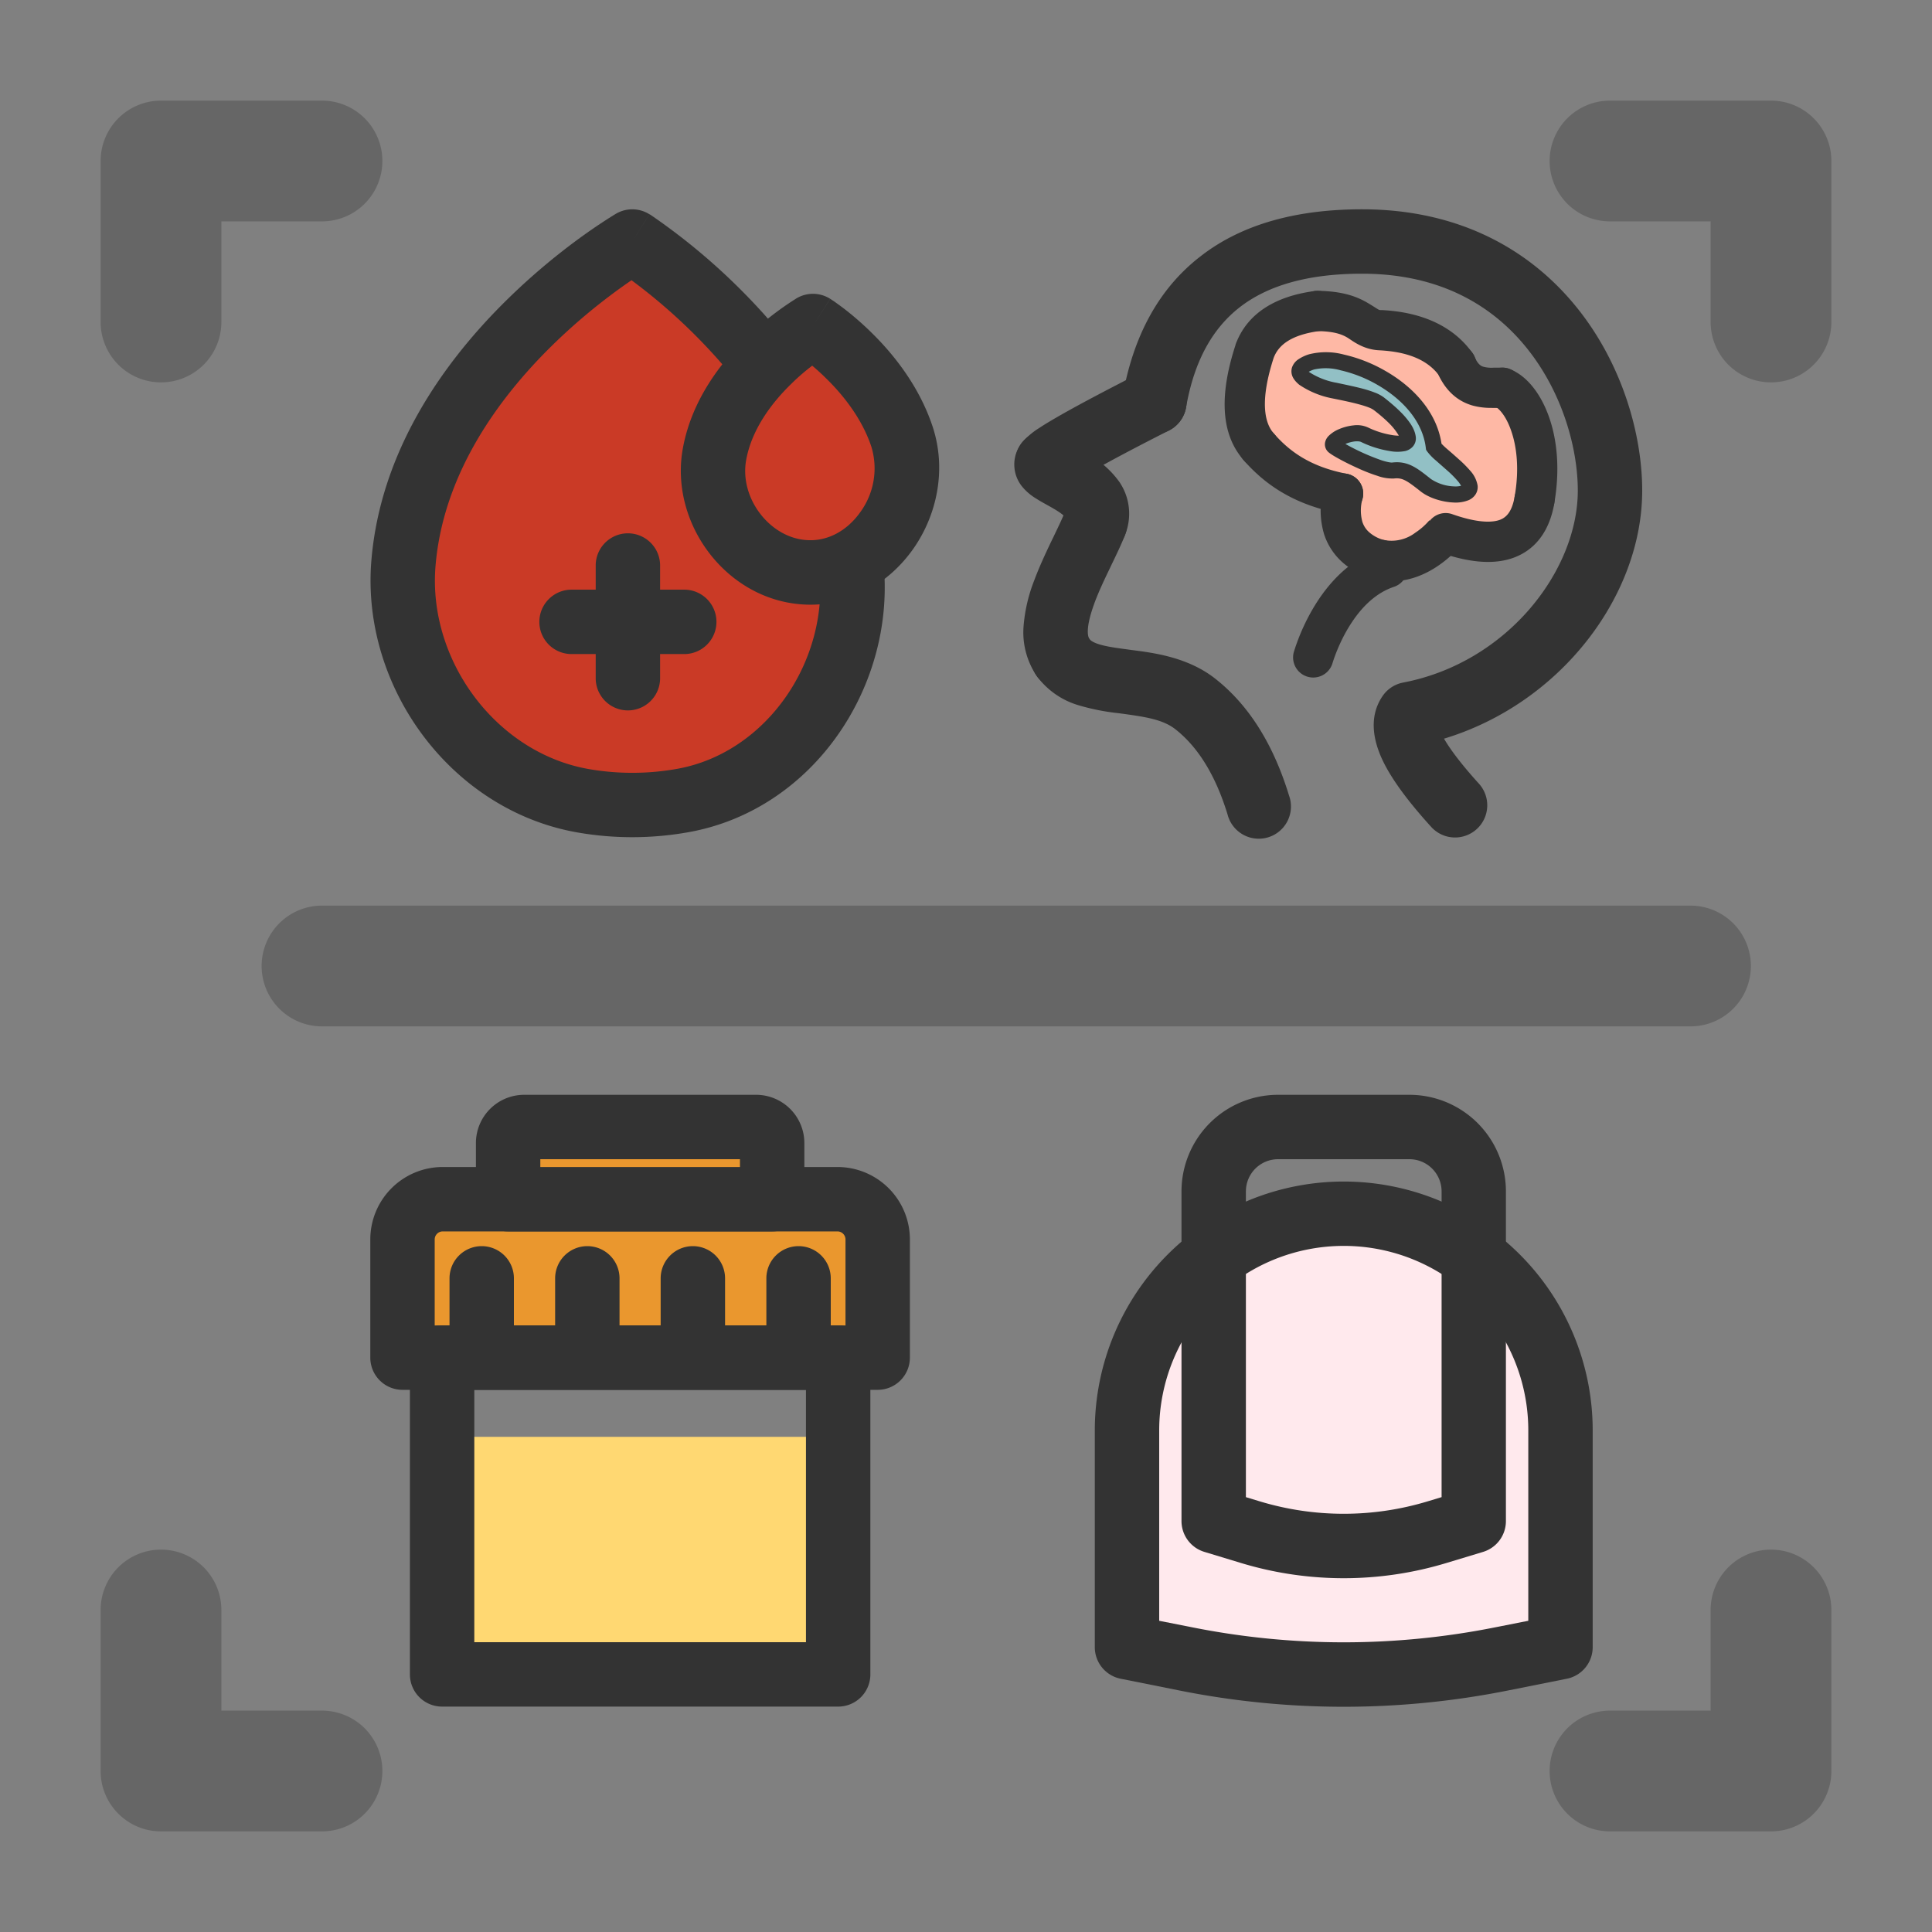 <svg width="24" height="24" fill="none" xmlns="http://www.w3.org/2000/svg"><rect width="100%" height="100%" fill="#808080" stroke="none"/><path fill-rule="evenodd" clip-rule="evenodd" d="M1.25 2A.75.75 0 0 1 2 1.25h2a.75.75 0 0 1 0 1.5H2.75V4a.75.75 0 0 1-1.5 0V2ZM22.75 22a.75.75 0 0 1-.75.75h-2a.75.75 0 0 1 0-1.5h1.25V20a.75.75 0 0 1 1.5 0v2ZM22.75 2a.75.75 0 0 0-.75-.75h-2a.75.75 0 0 0 0 1.5h1.25V4a.75.75 0 0 0 1.5 0V2ZM1.25 22c0 .414.336.75.75.75h2a.75.75 0 0 0 0-1.5H2.75V20a.75.75 0 0 0-1.5 0v2ZM3.25 12a.75.75 0 0 1 .75-.75h17a.75.75 0 0 1 0 1.5H4a.75.75 0 0 1-.75-.75Z" fill="#666" class="xian"/><path fill-rule="evenodd" clip-rule="evenodd" d="M15.404 3.814c-.333.258-.567.656-.67 1.247a.4.4 0 1 1-.788-.139c.13-.737.442-1.334.97-1.74.52-.404 1.204-.582 2.004-.582 1.244 0 2.127.534 2.69 1.248.552.7.79 1.563.79 2.246 0 1.305-1.011 2.643-2.462 3.082.079.136.217.32.43.555a.4.4 0 1 1-.592.538c-.263-.29-.466-.556-.585-.792-.106-.212-.214-.542-.015-.832a.4.4 0 0 1 .254-.166c1.293-.247 2.17-1.39 2.17-2.385 0-.52-.187-1.204-.618-1.75-.42-.533-1.076-.944-2.062-.944-.688 0-1.178.153-1.516.414Z" fill="#333" class="xian"/><path fill-rule="evenodd" clip-rule="evenodd" d="M14.697 4.81a.4.4 0 0 1-.176.538c-.408.207-.717.371-.931.492a4.313 4.313 0 0 0-.288.178.4.4 0 0 1-.608-.518.93.93 0 0 1 .215-.183c.075-.05.172-.107.286-.172.23-.13.552-.301.964-.51a.4.4 0 0 1 .537.175ZM12.974 7.843a.4.4 0 0 1 .558.093c.01.014.034.039.113.065.087.028.197.045.358.066l.05.007c.282.036.709.09 1.05.362.428.339.723.835.91 1.447a.4.4 0 1 1-.764.234c-.155-.506-.378-.844-.643-1.054-.156-.125-.37-.158-.707-.203a2.788 2.788 0 0 1-.504-.1.992.992 0 0 1-.513-.358.4.4 0 0 1 .092-.559Z" fill="#333" class="xian"/><path fill-rule="evenodd" clip-rule="evenodd" d="M13.75 6.13a.4.4 0 0 1 .225.518c-.046.116-.109.247-.168.369l-.025.053c-.07.144-.135.284-.185.418-.05.137-.078.246-.083.33-.005.08.012.108.018.118a.4.4 0 0 1-.65.466.964.964 0 0 1-.166-.633 1.98 1.98 0 0 1 .132-.56c.064-.172.143-.34.212-.485l.027-.055c.06-.126.11-.228.143-.314a.4.4 0 0 1 .52-.226Z" fill="#333" class="xian"/><path fill-rule="evenodd" clip-rule="evenodd" d="M13.358 5.552a.4.4 0 0 0-.664-.052.435.435 0 0 0 .002.543.67.67 0 0 0 .175.15c.04.026.086.052.123.072l.01.006c.044.024.083.046.12.069.043.027.072.049.09.065a.4.4 0 0 0 .76.243.7.7 0 0 0-.07-.663 1.165 1.165 0 0 0-.357-.324 3.538 3.538 0 0 0-.154-.09h-.002l-.033-.019Z" fill="#333" class="xian"/><path fill-rule="evenodd" clip-rule="evenodd" d="M15.584 4.366c-.177.549-.16.943.051 1.183.212.24.509.478 1.05.583a.62.62 0 0 0 .47.824c.45.097.796-.336.796-.336.651.232 1.021.097 1.11-.406.132-.754-.136-1.293-.398-1.397-.165-.01-.427.06-.578-.29-.264-.369-.722-.412-.93-.425-.253-.003-.238-.232-.788-.239-.419.055-.68.222-.783.503Z" fill="#FEB8A5" class="mian"/><path fill-rule="evenodd" clip-rule="evenodd" d="M19.104 5.968a.25.25 0 0 1 .203.29c-.054.309-.21.562-.504.67-.268.098-.593.05-.936-.072a.25.25 0 0 1 .167-.471c.309.11.495.11.597.073.076-.028.15-.094.184-.287a.25.25 0 0 1 .29-.203Z" fill="#333" class="xian"/><path fill-rule="evenodd" clip-rule="evenodd" d="M18.43 4.725a.25.25 0 0 1 .325-.14c.23.09.397.333.491.605.099.286.134.653.061 1.067a.25.25 0 0 1-.492-.086c.06-.34.027-.62-.042-.818-.072-.211-.17-.29-.202-.303a.25.25 0 0 1-.14-.325Z" fill="#333" class="xian"/><path fill-rule="evenodd" clip-rule="evenodd" d="M17.986 4.297a.25.25 0 0 1 .329.13c.026.061.05.09.067.104.015.014.03.021.05.026a.386.386 0 0 0 .126.01h.121a.25.25 0 1 1-.032.5 2.542 2.542 0 0 1-.125 0 .874.874 0 0 1-.217-.026c-.185-.049-.346-.175-.45-.416a.25.25 0 0 1 .131-.328ZM16.615 3.83a.25.25 0 0 1-.216.281c-.367.048-.52.18-.578.337-.17.528-.116.802.002.936a.25.25 0 1 1-.375.33c-.305-.345-.285-.86-.101-1.425l.002-.01c.148-.402.518-.603.985-.664a.25.25 0 0 1 .28.216Z" fill="#333" class="xian"/><path fill-rule="evenodd" clip-rule="evenodd" d="M15.47 5.362a.25.25 0 0 1 .353.022c.181.206.432.41.909.502a.25.25 0 1 1-.095.491c-.604-.117-.948-.388-1.19-.662a.25.25 0 0 1 .023-.353ZM17.95 6.62l-.195-.156-.007.009a.83.83 0 0 1-.166.144.487.487 0 0 1-.374.094.25.25 0 1 0-.105.49c.318.068.587-.054.758-.17a1.426 1.426 0 0 0 .277-.245l.005-.006.002-.002v-.001l-.194-.157Z" fill="#333" class="xian"/><path fill-rule="evenodd" clip-rule="evenodd" d="M16.742 5.888a.25.25 0 0 1 .185.302.537.537 0 0 0-.003.293c.02.06.053.103.093.136a.448.448 0 0 0 .174.089l.01.002a.25.25 0 0 1-.088.492s.072-.41 0 0h-.003l-.004-.001-.01-.002a.752.752 0 0 1-.126-.038.948.948 0 0 1-.275-.16.795.795 0 0 1-.246-.363 1.03 1.03 0 0 1-.008-.564.25.25 0 0 1 .301-.186ZM17.137 3.85c.005.002.011.002.02.002h.015c.203.013.777.056 1.116.529a.25.25 0 1 1-.406.291c-.187-.261-.525-.307-.737-.32-.18-.005-.305-.09-.372-.135l-.03-.02c-.057-.034-.147-.081-.379-.084a.25.25 0 0 1 .006-.5c.319.004.496.075.632.157.103.062.118.077.135.08Z" fill="#333" class="xian"/><path fill-rule="evenodd" clip-rule="evenodd" d="M17.474 6.974a.25.25 0 0 1-.158.316c-.207.069-.374.224-.505.414-.131.189-.214.394-.257.53a.25.25 0 1 1-.476-.152c.052-.166.154-.42.322-.663.167-.241.412-.488.758-.604a.25.25 0 0 1 .316.159Z" fill="#333" class="xian"/><path d="M17.811 5.552c-.09-.762-1.146-1.178-1.518-1.056-.372.122.036.305.274.354.238.049.476.098.561.165.085.067.342.269.36.421.018.153-.396.04-.534-.034-.138-.074-.467.076-.381.143.085.068.579.318.732.3.152-.018.237.049.408.183.17.134.561.165.543.013-.018-.153-.382-.393-.445-.489Z" fill="#92C0C5" class="mian"/><path fill-rule="evenodd" clip-rule="evenodd" d="M16.653 4.6a.677.677 0 0 0-.33-.01.391.391 0 0 0-.065.028l.005.004a.916.916 0 0 0 .324.13h.002c.118.025.24.05.342.077.052.014.1.029.143.046a.457.457 0 0 1 .116.061c.043.034.133.105.214.187a.98.98 0 0 1 .115.137c.032.047.06.103.068.164a.155.155 0 0 1-.036.123.183.183 0 0 1-.095.056.505.505 0 0 1-.192 0 1.273 1.273 0 0 1-.357-.113c-.01-.005-.033-.01-.073-.007a.421.421 0 0 0-.116.03l-.005.002a2.752 2.752 0 0 0 .455.205c.07.022.11.027.125.026.194-.024.31.068.467.192l.015.012a.55.55 0 0 0 .285.092.295.295 0 0 0 .09-.007.318.318 0 0 0-.04-.058 1.298 1.298 0 0 0-.127-.128l-.084-.074a6.78 6.78 0 0 1-.06-.053.688.688 0 0 1-.111-.115l-.013-.02-.003-.023c-.04-.337-.296-.608-.604-.785a1.66 1.66 0 0 0-.455-.179Zm1.254.912c-.062-.412-.372-.719-.7-.906a1.86 1.86 0 0 0-.511-.201.864.864 0 0 0-.434-.004.503.503 0 0 0-.131.061.2.2 0 0 0-.082.105.166.166 0 0 0 .017.13c.02.034.047.06.073.082a1.1 1.1 0 0 0 .408.169c.12.024.236.048.332.074.048.013.09.026.123.039a.27.27 0 0 1 .064.033c.043.033.124.097.196.17a.776.776 0 0 1 .115.148.483.483 0 0 1-.082-.007 1.081 1.081 0 0 1-.293-.091.33.33 0 0 0-.187-.03.62.62 0 0 0-.174.044.405.405 0 0 0-.137.088.159.159 0 0 0-.045.09.13.13 0 0 0 .052.118c.029.023.083.055.143.087.063.034.14.072.218.107.079.036.162.069.236.092a.541.541 0 0 0 .208.034c.105-.012.158.023.335.163.107.083.27.129.4.135a.435.435 0 0 0 .193-.029.198.198 0 0 0 .083-.067.169.169 0 0 0 .028-.117.366.366 0 0 0-.09-.18 1.486 1.486 0 0 0-.148-.148 6.548 6.548 0 0 0-.146-.128.983.983 0 0 1-.064-.061Z" fill="#333" class="xian"/><path d="M5.656 20.8v-2.951h4.591V20.8H5.656Z" fill="#FFD872" class="mian"/><path d="M5 15.397v1.468h5.903v-1.468a.5.5 0 0 0-.5-.5H5.5a.5.5 0 0 0-.5.5Z" fill="#EA972E" class="mian"/><path fill-rule="evenodd" clip-rule="evenodd" d="M5.5 15.297a.1.1 0 0 0-.1.1v1.068h5.103v-1.068a.1.1 0 0 0-.1-.1H5.5Zm-.9.1a.9.9 0 0 1 .9-.9h4.903a.9.9 0 0 1 .9.9v1.468a.4.4 0 0 1-.4.4H5a.4.4 0 0 1-.4-.4v-1.468Z" fill="#333" class="xian"/><path fill-rule="evenodd" clip-rule="evenodd" d="M5.092 16.865c0-.221.179-.4.4-.4h4.92c.22 0 .4.179.4.4V20.8a.4.4 0 0 1-.4.4h-4.92a.4.4 0 0 1-.4-.4v-3.935Zm.8.4V20.4h4.12v-3.135h-4.12Z" fill="#333" class="xian"/><path d="M6.312 14.2v.697h3.28V14.2a.2.2 0 0 0-.2-.2h-2.88a.2.2 0 0 0-.2.2Z" fill="#EA972E" class="mian"/><path fill-rule="evenodd" clip-rule="evenodd" d="M6.712 14.4v.097h2.48V14.4h-2.48Zm-.8-.2a.6.6 0 0 1 .6-.6h2.88a.6.6 0 0 1 .6.6v.697a.4.4 0 0 1-.4.4h-3.28a.4.4 0 0 1-.4-.4V14.2ZM5.984 15.48a.4.4 0 0 1 .4.4v.82a.4.4 0 0 1-.8 0v-.82a.4.4 0 0 1 .4-.4ZM7.296 15.48a.4.4 0 0 1 .4.4v.82a.4.4 0 0 1-.8 0v-.82a.4.4 0 0 1 .4-.4ZM8.607 15.48a.4.4 0 0 1 .4.4v.82a.4.4 0 0 1-.8 0v-.82a.4.4 0 0 1 .4-.4ZM9.92 15.48a.4.4 0 0 1 .4.4v.82a.4.4 0 0 1-.8 0v-.82a.4.4 0 0 1 .4-.4Z" fill="#333" class="xian"/><path d="M14 17.77a2.692 2.692 0 0 1 5.385 0v2.692l-.732.146a10.001 10.001 0 0 1-3.922 0L14 20.462v-2.693Z" fill="#FFE9ED" class="mian"/><path fill-rule="evenodd" clip-rule="evenodd" d="M13.6 17.77a3.092 3.092 0 1 1 6.185 0v2.692a.4.4 0 0 1-.322.392l-.731.146a10.4 10.4 0 0 1-4.08 0l-.73-.146a.4.4 0 0 1-.322-.392v-2.693Zm3.092-2.293a2.292 2.292 0 0 0-2.292 2.292v2.365l.41.081a9.599 9.599 0 0 0 3.765 0l.41-.081v-2.365a2.292 2.292 0 0 0-2.293-2.292Z" fill="#333" class="xian"/><path fill-rule="evenodd" clip-rule="evenodd" d="M14.677 14.8a1.2 1.2 0 0 1 1.2-1.2h1.63a1.2 1.2 0 0 1 1.2 1.2v4.095a.4.4 0 0 1-.283.383l-.456.138a4.4 4.4 0 0 1-2.552 0l-.455-.138a.4.4 0 0 1-.284-.383V14.8Zm1.2-.4a.4.4 0 0 0-.4.4v3.798l.171.052a3.6 3.6 0 0 0 2.088 0l.172-.052V14.8a.4.4 0 0 0-.4-.4h-1.631Z" fill="#333" class="xian"/><path d="M7.247 9.948c.41.07.83.07 1.24-.004C9.822 9.703 10.727 8.349 10.572 7l-1.1-2.5C8.714 3.543 7.854 3 7.854 3S5.213 4.538 5.012 7c-.112 1.375.876 2.712 2.235 2.948Z" fill="#CA3A26" class="mian"/><path fill-rule="evenodd" clip-rule="evenodd" d="M8.068 2.662 7.855 3l-.201-.346a.4.4 0 0 1 .414.008Zm-.222.82a7.061 7.061 0 0 1 1.313 1.267l.627-.497A7.861 7.861 0 0 0 8.083 2.67l-.01-.006-.003-.002-.002-.001L7.855 3l-.201-.346-.002.001-.002.001-.008.005-.026.016a6.955 6.955 0 0 0-.413.279 8.123 8.123 0 0 0-.978.84c-.716.722-1.5 1.806-1.612 3.171-.128 1.571.993 3.103 2.566 3.375.456.079.923.077 1.378-.005 1.566-.282 2.59-1.847 2.414-3.383l-.795.092c.133 1.162-.654 2.304-1.76 2.504a3.162 3.162 0 0 1-1.1.004C6.17 9.355 5.314 8.21 5.41 7.033c.09-1.097.726-2.013 1.382-2.675a7.323 7.323 0 0 1 1.053-.877Z" fill="#333" class="xian"/><path d="M10.099 4.05s.82.518 1.105 1.372c.268.805-.365 1.745-1.212 1.687-.706-.049-1.242-.77-1.116-1.465.178-.986 1.223-1.594 1.223-1.594Z" fill="#CA3A26" class="mian"/><path fill-rule="evenodd" clip-rule="evenodd" d="m10.313 3.712-.214.338-.201-.346a.4.4 0 0 1 .415.008Zm-.224.83c.053.045.113.098.175.16.216.211.445.502.56.846a.922.922 0 0 1-.135.811c-.166.236-.411.369-.67.35-.457-.03-.835-.521-.75-.994.068-.375.308-.702.564-.95.091-.09.18-.164.256-.222Zm-.191-.838.201.346.213-.338h.001l.002.001.003.002.01.007.034.022c.027.02.066.047.112.082.092.07.216.172.35.304.266.26.59.656.76 1.165.179.538.054 1.106-.24 1.524-.296.42-.791.73-1.38.689-.954-.066-1.648-1.016-1.482-1.935.11-.61.482-1.08.794-1.383a3.792 3.792 0 0 1 .603-.474l.012-.008.004-.002.002-.001ZM6.7 7.725c0-.22.179-.4.4-.4h1.4a.4.4 0 1 1 0 .8H7.1a.4.4 0 0 1-.4-.4Z" fill="#333" class="xian"/><path fill-rule="evenodd" clip-rule="evenodd" d="M7.4 8.425v-1.4a.4.4 0 0 1 .8 0v1.4a.4.4 0 1 1-.8 0Z" fill="#333" class="xian"/></svg>